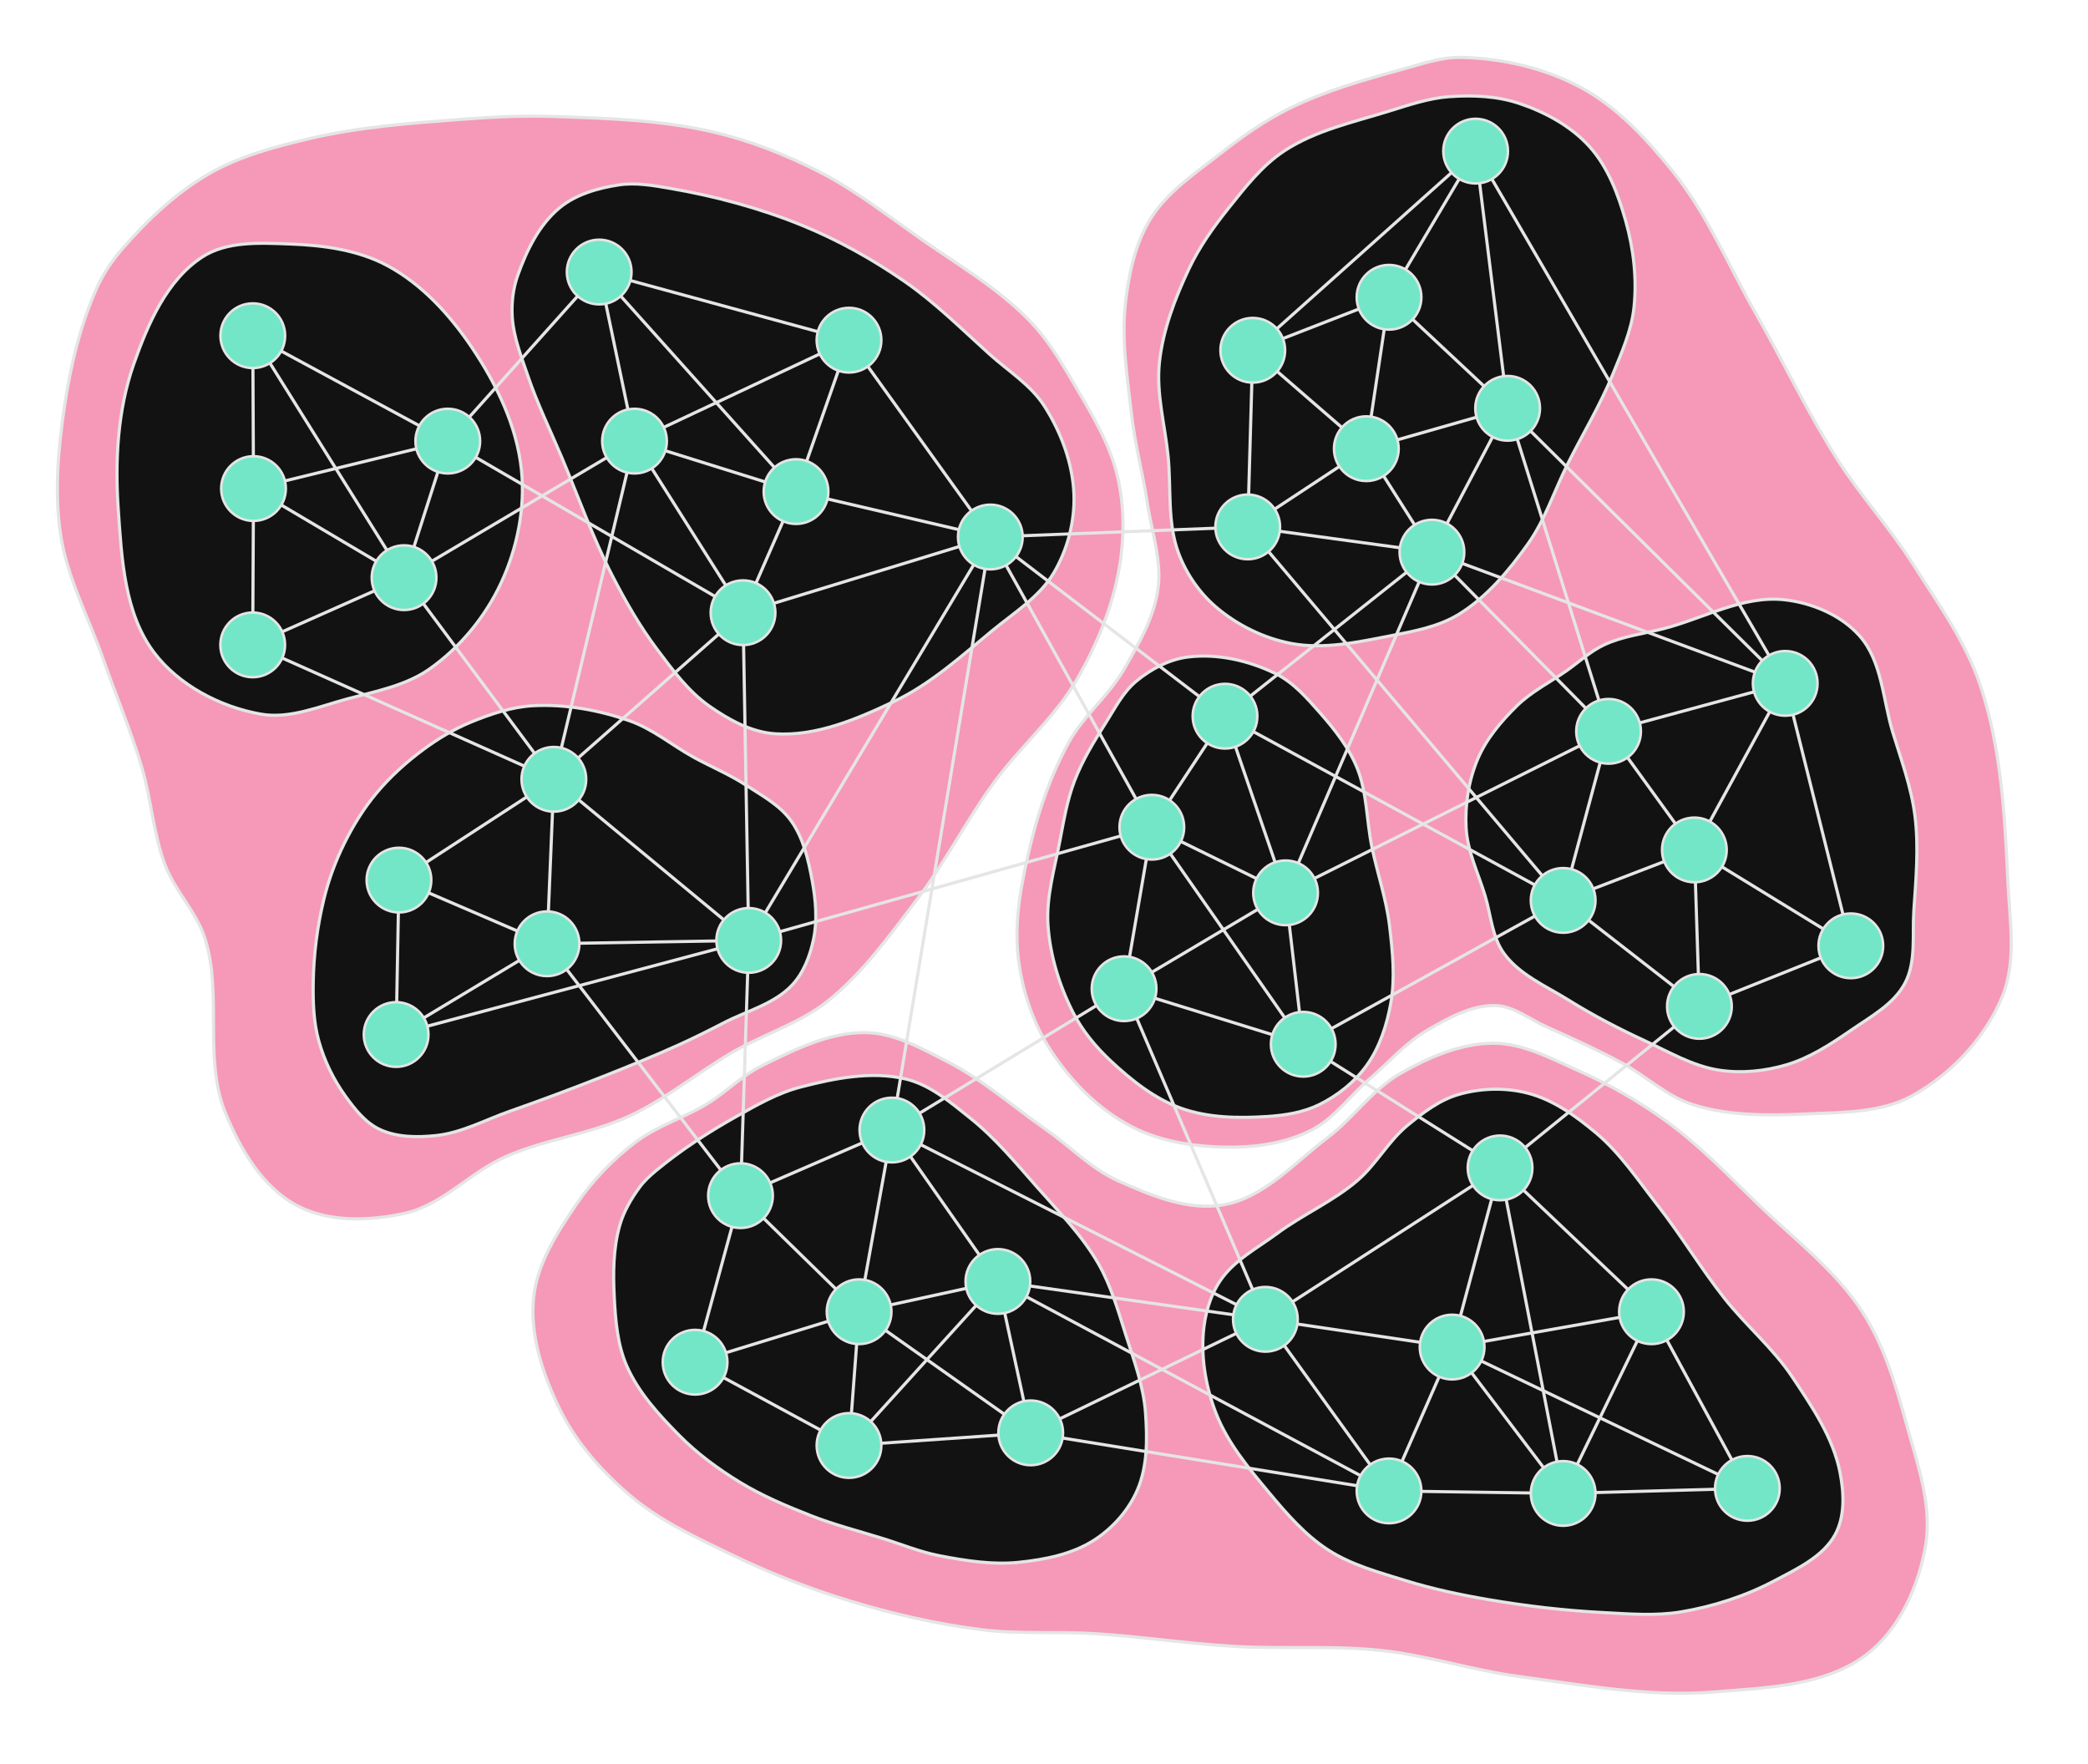 <?xml version="1.0" encoding="UTF-8" standalone="no"?>
<svg
   id="svg241"
   width="499.8pt"
   height="422.2pt"
   version="1.1"
   viewBox="0 0 499.8 422.2"
   sodipodi:docname="clustered.svg"
   inkscape:version="1.3 (0e150ed6c4, 2023-07-21)"
   inkscape:export-filename="clustered.pdf"
   inkscape:export-xdpi="400"
   inkscape:export-ydpi="400"
   xml:space="preserve"
   xmlns:inkscape="http://www.inkscape.org/namespaces/inkscape"
   xmlns:sodipodi="http://sodipodi.sourceforge.net/DTD/sodipodi-0.dtd"
   xmlns:xlink="http://www.w3.org/1999/xlink"
   xmlns="http://www.w3.org/2000/svg"
   xmlns:svg="http://www.w3.org/2000/svg"
   xmlns:rdf="http://www.w3.org/1999/02/22-rdf-syntax-ns#"
   xmlns:cc="http://creativecommons.org/ns#"
   xmlns:dc="http://purl.org/dc/elements/1.1/"><sodipodi:namedview
     id="namedview114"
     pagecolor="#121212"
     bordercolor="#666666"
     borderopacity="1.0"
     inkscape:showpageshadow="2"
     inkscape:pageopacity="0.0"
     inkscape:pagecheckerboard="0"
     inkscape:deskcolor="#d1d1d1"
     inkscape:document-units="pt"
     showgrid="false"
     inkscape:zoom="1.5695468"
     inkscape:cx="455.54552"
     inkscape:cy="147.17624"
     inkscape:window-width="1920"
     inkscape:window-height="1043"
     inkscape:window-x="0"
     inkscape:window-y="0"
     inkscape:window-maximized="1"
     inkscape:current-layer="layer1" /><defs
     id="defs6"><style
       id="style4"
       type="text/css">*{stroke-linejoin: round; stroke-linecap: butt}</style></defs><path
     style="fill:#f698b8;fill-opacity:1;stroke:#e5e5e5;stroke-width:0.75px;stroke-linecap:butt;stroke-linejoin:miter;stroke-opacity:1"
     d="m 182.301,255.132 c -4.705,2.326 -8.439,6.265 -12.912,9.011 -5.556,3.411 -12.046,5.298 -17.238,9.24 -5.373,4.079 -10.21,9.033 -14.003,14.612 -4.687,6.893 -9.615,14.432 -10.429,22.727 -0.899,9.155 2.328,18.599 6.41,26.843 3.883,7.842 9.958,14.645 16.611,20.33 7.149,6.109 15.897,10.13 24.362,14.225 9.148,4.425 18.667,8.156 28.393,11.098 10.257,3.103 20.777,5.522 31.41,6.857 9.013,1.132 18.17,0.377 27.235,0.951 11.053,0.699 22.031,2.374 33.087,3.035 11.8,0.705 23.696,-0.277 35.449,0.991 11.051,1.192 21.747,4.726 32.765,6.2 15.59,2.086 31.364,5.019 47.04,3.722 12.488,-1.033 26.587,-1.391 36.479,-9.083 7.764,-6.037 12.323,-16.295 13.961,-25.993 1.654,-9.795 -2.078,-19.847 -4.697,-29.429 -2.488,-9.108 -5.267,-18.417 -10.379,-26.355 -6.531,-10.141 -16.5,-17.614 -25.17,-26.001 -7.019,-6.79 -13.818,-13.922 -21.715,-19.667 -6.591,-4.795 -13.744,-8.891 -21.196,-12.193 -6.493,-2.877 -13.173,-6.547 -20.275,-6.544 -7.78,0.003 -15.445,3.339 -22.207,7.188 -6.735,3.833 -11.271,10.685 -17.45,15.361 -7.893,5.973 -15.192,14.399 -24.94,16.12 -8.528,1.506 -17.427,-2.238 -25.33,-5.779 -6.393,-2.865 -11.386,-8.167 -17.126,-12.183 -7.889,-5.519 -15.222,-11.993 -23.797,-16.371 -6.102,-3.115 -12.516,-6.772 -19.366,-6.884 -8.737,-0.143 -17.14,4.096 -24.973,7.968 z"
     id="path2449"
     sodipodi:nodetypes="aaaaaaaaaaaaaaaaaaaaaaaaaaaaaaa" /><path
     style="fill:#f698b8;fill-opacity:1;stroke:#e5e5e5;stroke-width:0.75px;stroke-linecap:butt;stroke-linejoin:miter;stroke-opacity:1"
     d="m 29.246,59.599 c 5.98,-6.876 12.762,-13.347 20.64,-17.926 7.384,-4.291 15.86,-6.532 24.172,-8.492 12.149,-2.865 24.707,-3.724 37.153,-4.678 7.24,-0.555 14.518,-0.859 21.775,-0.606 12.617,0.44 25.397,0.835 37.695,3.689 8.799,2.042 17.324,5.411 25.375,9.507 8.409,4.278 15.919,10.144 23.633,15.575 9.103,6.408 18.941,12.076 26.707,20.053 4.133,4.245 7.293,9.383 10.288,14.495 4.249,7.253 8.878,14.603 10.801,22.786 1.678,7.135 1.668,14.761 0.422,21.983 -1.591,9.225 -5.279,18.142 -9.914,26.274 -5.324,9.342 -13.839,16.483 -20.163,25.178 -6.594,9.066 -11.692,19.179 -18.498,28.086 -6.523,8.537 -12.893,17.506 -21.314,24.177 -6.649,5.268 -15.083,7.779 -22.432,12.016 -8.423,4.856 -15.989,11.241 -24.801,15.348 -9.487,4.422 -20.25,5.595 -29.827,9.82 -8.397,3.704 -15.033,11.51 -23.99,13.511 -8.492,1.897 -18.379,2.226 -26.034,-1.91 -8.217,-4.44 -13.525,-13.594 -17.028,-22.252 -5.232,-12.931 -0.623,-28.27 -4.833,-41.569 -2.006,-6.338 -7.137,-11.321 -9.517,-17.529 -2.88,-7.511 -3.324,-15.759 -5.614,-23.47 -2.645,-8.903 -6.298,-17.475 -9.363,-26.241 -3.412,-9.757 -8.496,-19.116 -10.051,-29.334 -1.529,-10.054 -0.626,-20.437 0.861,-30.497 1.446,-9.784 3.74,-19.605 7.778,-28.634 1.519,-3.397 3.638,-6.554 6.08,-9.362 z"
     id="path2447"
     sodipodi:nodetypes="aaaaaaaaaaaaaaaaaaaaaaaaaaaaaa" /><path
     style="fill:#121212;fill-opacity:1;stroke:#e5e5e5;stroke-width:0.75px;stroke-linecap:butt;stroke-linejoin:miter;stroke-opacity:1"
     d="m 123.928,65.924 c -1.127,3.171 -1.526,6.654 -1.306,10.012 0.316,4.844 2.186,9.475 3.746,14.072 2.244,6.614 5.333,12.91 8.047,19.345 4.012,9.513 7.448,19.301 12.175,28.48 3.164,6.144 6.627,12.187 10.785,17.707 3.668,4.87 7.401,9.95 12.388,13.456 4.666,3.28 10.076,6.266 15.767,6.644 9.864,0.654 19.693,-3.545 28.612,-7.808 8.654,-4.137 15.932,-10.741 23.33,-16.846 5.219,-4.307 11.347,-8.08 14.791,-13.905 3.273,-5.535 5.03,-12.257 4.805,-18.683 -0.26,-7.425 -3.055,-14.879 -7.046,-21.146 -3.254,-5.11 -8.691,-8.446 -13.192,-12.5 -6.639,-5.979 -13.013,-12.352 -20.367,-17.427 -7.664,-5.289 -15.888,-9.891 -24.513,-13.403 -10.117,-4.119 -20.791,-6.987 -31.557,-8.836 -4.04,-0.694 -8.217,-1.444 -12.27,-0.826 -5.027,0.767 -10.312,2.267 -14.222,5.519 -4.863,4.045 -7.854,10.184 -9.972,16.144 z"
     id="path512"
     sodipodi:nodetypes="aaaaaaaaaaaaaaaaaaaa" /><path
     style="fill:#121212;fill-opacity:1;stroke:#e5e5e5;stroke-width:0.75px;stroke-linecap:butt;stroke-linejoin:miter;stroke-opacity:1"
     d="m 127.677,168.916 c -5.178,0.266 -10.244,1.996 -15.038,3.969 -4.003,1.648 -7.768,3.915 -11.251,6.485 -4.129,3.047 -7.989,6.539 -11.279,10.476 -3.04,3.639 -5.567,7.73 -7.674,11.978 -2.107,4.247 -3.771,8.748 -4.896,13.354 -1.591,6.517 -2.451,13.254 -2.561,19.962 -0.078,4.7 0.069,9.511 1.332,14.038 1.31,4.695 3.504,9.217 6.355,13.171 2.234,3.099 4.764,6.359 8.221,7.986 4.084,1.923 8.972,1.945 13.461,1.474 6.173,-0.648 11.83,-3.77 17.687,-5.824 7.27,-2.55 14.491,-5.241 21.658,-8.066 6.27,-2.471 12.526,-4.99 18.666,-7.768 3.652,-1.652 7.246,-3.435 10.801,-5.287 5.567,-2.9 12.197,-4.526 16.479,-9.116 2.746,-2.944 4.275,-7.008 5.098,-10.948 0.959,-4.593 0.512,-9.457 -0.336,-14.071 -0.912,-4.96 -2.11,-10.162 -5.043,-14.263 -2.665,-3.726 -6.949,-6.013 -10.782,-8.521 -3.962,-2.593 -8.384,-4.403 -12.531,-6.687 -5.169,-2.847 -9.821,-6.8 -15.392,-8.746 -7.317,-2.555 -15.232,-3.993 -22.972,-3.595 z"
     id="path2435"
     sodipodi:nodetypes="aaaaaaaaaaaaaaaaaaaaaaa" /><path
     style="fill:#121212;fill-opacity:1;stroke:#e5e5e5;stroke-width:0.75px;stroke-linecap:butt;stroke-linejoin:miter;stroke-opacity:1"
     d="m 153.062,284.226 c -2.002,2.751 -3.775,5.783 -4.708,9.055 -1.58,5.54 -1.613,11.48 -1.314,17.233 0.288,5.562 0.748,11.339 2.987,16.439 2.802,6.383 7.714,11.723 12.618,16.677 4.259,4.303 9.207,7.948 14.372,11.109 5.358,3.279 11.201,5.737 17.049,8.032 5.648,2.217 11.553,3.713 17.346,5.514 4.495,1.398 8.888,3.224 13.512,4.108 6.216,1.188 12.625,2.209 18.92,1.564 6.253,-0.64 12.806,-1.923 18.088,-5.33 4.42,-2.851 8.212,-7.124 10.304,-11.95 2.457,-5.669 2.405,-12.267 1.97,-18.43 -0.455,-6.452 -2.793,-12.649 -4.752,-18.812 -1.838,-5.781 -3.525,-11.72 -6.549,-16.979 -3.893,-6.771 -9.487,-12.426 -14.65,-18.286 -5.061,-5.745 -9.99,-11.729 -15.973,-16.507 -4.708,-3.761 -9.589,-7.984 -15.449,-9.389 -8.173,-1.958 -17.005,-0.195 -25.142,1.908 -5.532,1.43 -10.599,4.347 -15.58,7.147 -6.701,3.766 -13.196,7.997 -19.11,12.908 -1.438,1.194 -2.838,2.48 -3.938,3.991 z"
     id="path2437"
     sodipodi:nodetypes="aaaaaaaaaaaaaaaaaaaaaa" /><path
     style="fill:#121212;fill-opacity:1;stroke:#e5e5e5;stroke-width:0.75px;stroke-linecap:butt;stroke-linejoin:miter;stroke-opacity:1"
     d="m 305.729,295.231 c -4.742,3.511 -10.321,6.41 -13.63,11.295 -2.478,3.658 -3.73,8.209 -4.068,12.614 -0.496,6.474 0.71,13.191 3.084,19.235 2.761,7.032 7.76,13.037 12.599,18.838 4.233,5.076 8.682,10.217 14.235,13.802 5.567,3.594 12.158,5.345 18.487,7.311 6.485,2.014 13.161,3.417 19.855,4.559 9.113,1.555 18.327,2.63 27.559,3.106 6.165,0.318 12.43,0.847 18.519,-0.169 7.748,-1.292 15.414,-3.772 22.358,-7.443 5.399,-2.855 11.652,-5.743 14.571,-11.107 2.367,-4.349 2.097,-9.951 1.147,-14.811 -1.633,-8.353 -6.694,-15.756 -11.412,-22.84 -4.603,-6.912 -11.132,-12.344 -16.271,-18.868 -5.656,-7.179 -10.362,-15.072 -15.995,-22.269 -4.668,-5.964 -8.922,-12.437 -14.729,-17.299 -4.821,-4.036 -10.205,-7.923 -16.289,-9.512 -5.345,-1.396 -11.262,-1.238 -16.571,0.29 -4.58,1.318 -8.561,4.36 -12.242,7.386 -4.61,3.79 -7.507,9.37 -12.041,13.251 -5.812,4.975 -13.016,8.078 -19.165,12.631 z"
     id="path2439"
     sodipodi:nodetypes="aaaaaaaaaaaaaaaaaaaaaa" /><path
     style="fill:#f698b8;fill-opacity:1;stroke:#e5e5e5;stroke-width:0.75px;stroke-linecap:butt;stroke-linejoin:miter;stroke-opacity:1"
     d="m 335.493,16.645 c -9.123,2.494 -18.316,5.128 -26.807,9.293 -5.871,2.88 -11.276,6.696 -16.426,10.726 -6.037,4.725 -12.779,9.164 -16.834,15.67 -3.64,5.839 -5.147,12.928 -5.975,19.759 -1.098,9.063 0.391,18.28 1.435,27.349 0.81,7.034 2.676,13.91 3.736,20.91 1.037,6.852 3.524,13.767 2.566,20.63 -0.966,6.922 -4.688,13.252 -8.187,19.302 -3.645,6.301 -9.668,11.037 -13.176,17.415 -4.195,7.626 -7.13,15.99 -9.15,24.456 -2.086,8.744 -3.966,17.87 -2.971,26.805 0.867,7.793 3.423,15.646 7.668,22.239 4.843,7.521 11.538,14.341 19.477,18.463 7.36,3.82 16.094,4.978 24.386,4.917 6.342,-0.047 12.931,-1.18 18.595,-4.034 5.441,-2.742 9.125,-8.077 13.743,-12.051 4.683,-4.03 8.811,-8.869 14.16,-11.961 4.964,-2.869 10.445,-5.976 16.177,-5.845 4.4,0.101 8.179,3.258 12.198,5.05 6.03,2.688 12.035,5.451 17.866,8.547 5.9,3.133 10.919,8.127 17.292,10.134 8.745,2.754 18.258,2.614 27.417,2.199 8.425,-0.381 17.536,-0.244 24.933,-4.293 9.379,-5.134 17.51,-13.826 21.621,-23.697 3.55,-8.524 1.794,-18.442 1.376,-27.666 -0.716,-15.819 -1.598,-32.027 -6.639,-47.038 -3.508,-10.449 -10.159,-19.596 -16.075,-28.896 -5.513,-8.665 -12.521,-16.315 -18.042,-24.975 -7.183,-11.265 -12.922,-23.388 -19.556,-34.985 -6.546,-11.444 -11.679,-23.889 -19.974,-34.136 -6.232,-7.698 -13.233,-15.332 -21.96,-20.018 -8.642,-4.64 -18.732,-6.948 -28.539,-7.176 -4.874,-0.113 -9.632,1.619 -14.335,2.905 z"
     id="path2451"
     sodipodi:nodetypes="aaaaaaaaaaaaaaaaaaaaaaaaaaaaaaaaaa" /><path
     style="fill:#121212;fill-opacity:1;stroke:#e5e5e5;stroke-width:0.75px;stroke-linecap:butt;stroke-linejoin:miter;stroke-opacity:1"
     d="m 284.338,157.264 c -4.482,0.563 -8.787,2.866 -12.281,5.729 -3.19,2.613 -5.128,6.479 -7.333,9.963 -2.821,4.455 -5.613,9.004 -7.504,13.926 -1.785,4.647 -2.604,9.62 -3.54,14.51 -1.275,6.663 -3.296,13.389 -2.818,20.156 0.506,7.172 2.7,14.321 5.957,20.732 2.229,4.389 5.46,8.304 9.057,11.664 4.939,4.614 10.459,9.04 16.822,11.319 6.516,2.333 13.763,2.427 20.669,1.98 4.237,-0.274 8.609,-0.962 12.418,-2.84 4.409,-2.173 8.49,-5.41 11.362,-9.399 3.121,-4.333 4.837,-9.686 5.771,-14.944 1.079,-6.071 0.417,-12.373 -0.313,-18.495 -0.76,-6.378 -2.915,-12.513 -4.213,-18.804 -1.308,-6.34 -1.131,-13.099 -3.598,-19.084 -2.012,-4.881 -5.395,-9.15 -8.886,-13.111 -3.119,-3.539 -6.384,-7.279 -10.623,-9.348 -6.385,-3.117 -13.897,-4.839 -20.947,-3.953 z"
     id="path2441"
     sodipodi:nodetypes="aaaaaaaaaaaaaaaaaaa" /><path
     style="fill:#121212;fill-opacity:1;stroke:#e5e5e5;stroke-width:0.75px;stroke-linecap:butt;stroke-linejoin:miter;stroke-opacity:1"
     d="m 398.128,150.497 c -4.715,1.208 -9.677,1.774 -14.093,3.82 -3.356,1.555 -6.105,4.178 -9.14,6.293 -3.931,2.74 -8.322,4.935 -11.746,8.288 -3.788,3.71 -7.37,7.92 -9.438,12.802 -2.174,5.132 -3.065,10.924 -2.768,16.49 0.299,5.589 2.904,10.813 4.529,16.169 1.413,4.657 1.668,9.946 4.54,13.875 3.751,5.133 10.075,7.793 15.47,11.157 5.796,3.614 11.877,6.783 18.076,9.65 5.871,2.716 11.652,6.174 18.05,7.129 5.268,0.786 10.817,0.226 15.928,-1.274 5.663,-1.662 10.757,-4.998 15.613,-8.353 4.671,-3.226 10.17,-6.184 12.829,-11.199 2.736,-5.161 1.739,-11.567 2.131,-17.396 0.505,-7.52 1.203,-15.129 0.275,-22.608 -0.853,-6.869 -3.304,-13.451 -5.322,-20.072 -2.376,-7.796 -2.547,-17.037 -7.98,-23.113 -4.458,-4.985 -11.467,-7.926 -18.119,-8.617 -9.835,-1.022 -19.257,4.506 -28.836,6.959 z"
     id="path2443"
     sodipodi:nodetypes="aaaaaaaaaaaaaaaaaaaa" /><path
     style="fill:#121212;fill-opacity:1;stroke:#e5e5e5;stroke-width:0.75px;stroke-linecap:butt;stroke-linejoin:miter;stroke-opacity:1"
     d="m 48.479,61.478 c -8.534,5.506 -13.086,16.061 -16.457,25.641 -3.878,11.023 -4.52,23.203 -3.711,34.86 0.813,11.711 1.467,24.792 8.531,34.168 5.928,7.868 15.886,13.074 25.587,14.787 6.906,1.22 13.945,-1.835 20.719,-3.649 6.737,-1.804 13.957,-3.142 19.662,-7.153 7.297,-5.131 13.351,-12.484 17.119,-20.569 3.88,-8.324 5.837,-17.981 4.885,-27.116 -1.095,-10.509 -6.017,-20.609 -11.929,-29.367 -5.225,-7.74 -11.908,-15.057 -20.13,-19.485 -7.015,-3.778 -15.371,-4.9 -23.333,-5.192 -7.051,-0.258 -15.015,-0.752 -20.944,3.073 z"
     id="path463"
     sodipodi:nodetypes="aaaaaaaaaaaaa" /><use
     id="use171"
     x="386.175"
     y="156.36"
     fill="#73e6c8"
     stroke="#000000"
     stroke-width="0.3"
     xlink:href="#m36042471c1"
     style="stroke:#e5e5e5;stroke-opacity:1" /><use
     id="use173"
     x="420.813"
     y="234.179"
     fill="#73e6c8"
     stroke="#000000"
     stroke-width="0.3"
     xlink:href="#m36042471c1"
     style="stroke:#e5e5e5;stroke-opacity:1" /><use
     id="use175"
     x="251.629"
     y="278.723"
     fill="#73e6c8"
     stroke="#000000"
     stroke-width="0.3"
     xlink:href="#m36042471c1"
     style="stroke:#e5e5e5;stroke-opacity:1" /><use
     id="use177"
     x="172.863"
     y="196.482"
     fill="#73e6c8"
     stroke="#000000"
     stroke-width="0.3"
     xlink:href="#m36042471c1"
     style="stroke:#e5e5e5;stroke-opacity:1" /><use
     id="use179"
     x="126.676"
     y="233.227"
     fill="#73e6c8"
     stroke="#000000"
     stroke-width="0.3"
     xlink:href="#m36042471c1"
     style="stroke:#e5e5e5;stroke-opacity:1" /><use
     id="use181"
     x="221.416"
     y="347.097"
     fill="#73e6c8"
     stroke="#000000"
     stroke-width="0.3"
     xlink:href="#m36042471c1"
     style="stroke:#e5e5e5;stroke-opacity:1" /><use
     id="use183"
     x="235.718"
     y="34.988"
     fill="#73e6c8"
     stroke="#52aa71"
     stroke-width="1.5"
     xlink:href="#m36042471c1" /><use
     id="use185"
     x="204.533"
     y="290.165"
     fill="#73e6c8"
     stroke="#000000"
     stroke-width="0.3"
     xlink:href="#m36042471c1"
     style="stroke:#e5e5e5;stroke-opacity:1" /><use
     id="use187"
     x="94.938"
     y="319.777"
     fill="#73e6c8"
     stroke="#000000"
     stroke-width="0.3"
     xlink:href="#m36042471c1"
     style="stroke:#e5e5e5;stroke-opacity:1" /><use
     id="use189"
     x="88.15"
     y="347.67"
     fill="#73e6c8"
     stroke="#000000"
     stroke-width="0.3"
     xlink:href="#m36042471c1"
     style="stroke:#e5e5e5;stroke-opacity:1" /><use
     id="use191"
     x="342.597"
     y="220.369"
     fill="#73e6c8"
     stroke="#000000"
     stroke-width="0.3"
     xlink:href="#m36042471c1"
     style="stroke:#e5e5e5;stroke-opacity:1" /><use
     id="use193"
     x="318.184"
     y="188.599"
     fill="#73e6c8"
     stroke="#000000"
     stroke-width="0.3"
     xlink:href="#m36042471c1"
     style="stroke:#e5e5e5;stroke-opacity:1" /><use
     id="use195"
     x="234.637"
     y="223.558"
     fill="#73e6c8"
     stroke="#000000"
     stroke-width="0.3"
     xlink:href="#m36042471c1"
     style="stroke:#e5e5e5;stroke-opacity:1" /><use
     id="use197"
     x="140.029"
     y="284.329"
     fill="#73e6c8"
     stroke="#000000"
     stroke-width="0.3"
     xlink:href="#m36042471c1"
     style="stroke:#e5e5e5;stroke-opacity:1" /><use
     id="use199"
     transform="translate(1.364,-11.5)"
     x="277.17"
     y="183.336"
     fill="#73e6c8"
     stroke="#000000"
     stroke-width="0.3"
     xlink:href="#m36042471c1"
     style="stroke:#e5e5e5;stroke-opacity:1" /><use
     id="use201"
     x="47.854"
     y="268.648"
     fill="#73e6c8"
     stroke="#000000"
     stroke-width="0.3"
     xlink:href="#m36042471c1"
     style="stroke:#e5e5e5;stroke-opacity:1" /><use
     id="use203"
     x="185.622"
     y="238.717"
     fill="#73e6c8"
     stroke="#000000"
     stroke-width="0.3"
     xlink:href="#m36042471c1"
     style="stroke:#e5e5e5;stroke-opacity:1" /><use
     id="use205"
     x="270.01"
     y="335.628"
     fill="#73e6c8"
     stroke="#000000"
     stroke-width="0.3"
     xlink:href="#m36042471c1"
     style="stroke:#e5e5e5;stroke-opacity:1" /><use
     id="use207"
     x="281.5"
     y="256.557"
     fill="#73e6c8"
     stroke="#000000"
     stroke-width="0.3"
     xlink:href="#m36042471c1"
     style="stroke:#e5e5e5;stroke-opacity:1" /><use
     id="use209"
     transform="translate(4.962,6.019)"
     x="59.043"
     y="205.227"
     fill="#73e6c8"
     stroke="#000000"
     stroke-width="0.3"
     xlink:href="#m36042471c1"
     style="stroke:#e5e5e5;stroke-opacity:1" /><use
     id="use211"
     x="274.743"
     y="112.829"
     fill="#73e6c8"
     stroke="#000000"
     stroke-width="0.3"
     xlink:href="#m36042471c1"
     style="stroke:#e5e5e5;stroke-opacity:1" /><use
     id="use213"
     x="117.759"
     y="205.553"
     fill="#73e6c8"
     stroke="#000000"
     stroke-width="0.3"
     xlink:href="#m36042471c1"
     style="stroke:#e5e5e5;stroke-opacity:1" /><use
     id="use215"
     x="260.024"
     y="201.72"
     fill="#73e6c8"
     stroke="#000000"
     stroke-width="0.3"
     xlink:href="#m36042471c1"
     style="stroke:#e5e5e5;stroke-opacity:1" /><use
     id="use217"
     x="77.343"
     y="158.027"
     fill="#73e6c8"
     stroke="#000000"
     stroke-width="0.3"
     xlink:href="#m36042471c1"
     style="stroke:#e5e5e5;stroke-opacity:1" /><use
     id="use219"
     x="39.987"
     y="244.903"
     fill="#73e6c8"
     stroke="#000000"
     stroke-width="0.3"
     xlink:href="#m36042471c1"
     style="stroke:#e5e5e5;stroke-opacity:1" /><use
     id="use221"
     x="177.705"
     y="110.312"
     fill="#73e6c8"
     stroke="#000000"
     stroke-width="0.3"
     xlink:href="#m36042471c1"
     style="stroke:#e5e5e5;stroke-opacity:1" /><use
     id="use223"
     x="176.359"
     y="368.212"
     fill="#73e6c8"
     stroke="#000000"
     stroke-width="0.3"
     xlink:href="#m36042471c1"
     style="stroke:#e5e5e5;stroke-opacity:1" /><use
     id="use225"
     x="156.089"
     y="157.44"
     fill="#73e6c8"
     stroke="#000000"
     stroke-width="0.3"
     xlink:href="#m36042471c1"
     style="stroke:#e5e5e5;stroke-opacity:1" /><use
     id="use227"
     x="222.947"
     y="186.477"
     fill="#73e6c8"
     stroke="#000000"
     stroke-width="0.3"
     xlink:href="#m36042471c1"
     style="stroke:#e5e5e5;stroke-opacity:1" /><use
     id="use229"
     transform="translate(2.408,18.781)"
     x="323.178"
     y="259.288"
     fill="#73e6c8"
     stroke="#000000"
     stroke-width="0.3"
     xlink:href="#m36042471c1"
     style="stroke:#e5e5e5;stroke-opacity:1" /><path
     style="fill:#121212;fill-opacity:1;stroke:#e5e5e5;stroke-width:0.75px;stroke-linecap:butt;stroke-linejoin:miter;stroke-opacity:1"
     d="m 346.995,23.127 c -5.01,0.35 -9.851,2.039 -14.65,3.52 -8.49,2.621 -17.491,4.589 -24.918,9.468 -5.367,3.525 -9.421,8.793 -13.43,13.809 -3.594,4.497 -6.965,9.267 -9.423,14.472 -3.338,7.07 -6.216,14.598 -7.046,22.372 -0.794,7.442 1.327,14.91 2.072,22.358 0.776,7.755 -0.227,15.945 2.498,23.247 1.835,4.918 4.994,9.522 8.984,12.933 5.065,4.33 11.444,7.473 17.991,8.711 7.813,1.478 15.976,-0.329 23.783,-1.836 5.592,-1.079 11.442,-2.148 16.3,-5.12 6.721,-4.113 11.999,-10.44 16.572,-16.856 4.134,-5.801 6.329,-12.764 9.516,-19.136 3.592,-7.182 7.8,-14.083 10.825,-21.522 2.104,-5.174 4.464,-10.421 5.054,-15.975 0.728,-6.858 -0.091,-13.957 -1.958,-20.596 -1.803,-6.41 -4.274,-13.029 -8.753,-17.957 -4.418,-4.862 -10.58,-8.203 -16.81,-10.286 -5.274,-1.764 -11.059,-1.992 -16.606,-1.604 z"
     id="path2445"
     sodipodi:nodetypes="aaaaaaaaaaaaaaaaaaaa" /><g
     inkscape:groupmode="layer"
     id="layer1"
     inkscape:label="edge"><path
       style="fill:none;stroke:#e5e5e5;stroke-width:0.75px;stroke-linecap:butt;stroke-linejoin:miter;stroke-opacity:1"
       d="m 94.819,247.621 36.128,-21.72 48.276,-0.801 -1.971,61.092 -10.873,39.866 39.262,-12.081 -28.39,-27.786 -46.306,-60.291 -35.447,-15.241 -0.681,36.961"
       id="path945" /><path
       style="fill:none;stroke:#e5e5e5;stroke-width:0.75px;stroke-linecap:butt;stroke-linejoin:miter;stroke-opacity:1"
       d="M 95.499,210.66 132.576,186.533 179.223,225.1 94.819,247.621"
       id="path947" /><path
       style="fill:none;stroke:#e5e5e5;stroke-width:0.75px;stroke-linecap:butt;stroke-linejoin:miter;stroke-opacity:1"
       d="M 130.946,225.901 132.576,186.533 60.489,154.358 96.719,138.272 60.682,116.943 60.51,80.356 107.184,105.585 60.682,116.943 60.489,154.358"
       id="path949" /><path
       style="fill:none;stroke:#e5e5e5;stroke-width:0.75px;stroke-linecap:butt;stroke-linejoin:miter;stroke-opacity:1"
       d="m 60.51,80.356 36.209,57.916 35.857,48.261 19.306,-80.948 25.974,41.075 -70.672,-41.075 36.242,-40.47 8.457,40.47 38.658,12.081 -47.115,-52.551 59.8,16.309 -12.685,36.242 -12.685,28.994 59.196,-18.121 -46.511,-10.873"
       id="path951" /><path
       style="fill:none;stroke:#e5e5e5;stroke-width:0.75px;stroke-linecap:butt;stroke-linejoin:miter;stroke-opacity:1"
       d="M 203.226,81.423 151.882,105.585 96.719,138.272"
       id="path953" /><path
       style="fill:none;stroke:#e5e5e5;stroke-width:0.75px;stroke-linecap:butt;stroke-linejoin:miter;stroke-opacity:1"
       d="m 132.576,186.533 45.28,-39.873 1.367,78.441 57.829,-96.562 -33.826,-47.115"
       id="path955" /><path
       style="fill:none;stroke:#e5e5e5;stroke-width:0.75px;stroke-linecap:butt;stroke-linejoin:miter;stroke-opacity:1"
       d="m 237.052,128.538 -23.557,141.949 -36.242,15.705"
       id="path957" /><path
       style="fill:none;stroke:#e5e5e5;stroke-width:0.75px;stroke-linecap:butt;stroke-linejoin:miter;stroke-opacity:1"
       d="m 205.642,313.978 7.852,-43.491 25.37,36.242 -33.222,7.248 -2.416,32.014 -36.846,-19.933"
       id="path959" /><path
       style="fill:none;stroke:#e5e5e5;stroke-width:0.75px;stroke-linecap:butt;stroke-linejoin:miter;stroke-opacity:1"
       d="m 205.642,313.978 41.075,28.994 -43.491,3.02"
       id="path961" /><path
       style="fill:none;stroke:#e5e5e5;stroke-width:0.75px;stroke-linecap:butt;stroke-linejoin:miter;stroke-opacity:1"
       d="m 246.716,342.971 -7.852,-36.242 64.028,9.061 -56.175,27.182 85.773,13.893 -93.626,-50.135"
       id="path963" /><path
       style="fill:none;stroke:#e5e5e5;stroke-width:0.75px;stroke-linecap:butt;stroke-linejoin:miter;stroke-opacity:1"
       d="m 213.494,270.487 89.397,45.303 -33.826,-79.129 -55.571,33.826"
       id="path965" /><path
       style="fill:none;stroke:#e5e5e5;stroke-width:0.75px;stroke-linecap:butt;stroke-linejoin:miter;stroke-opacity:1"
       d="m 179.223,225.1 96.487,-27.097 -38.658,-69.464 56.175,42.887 -17.517,26.578 -6.644,38.658 42.887,13.289 -36.242,-51.947 32.014,15.705 4.228,36.242 62.216,-34.43 -80.941,-44.095 14.497,42.283 77.317,-38.658 -10.873,40.47 31.41,-12.081 1.208,37.45 -32.618,-25.37"
       id="path967" /><path
       style="fill:none;stroke:#e5e5e5;stroke-width:0.75px;stroke-linecap:butt;stroke-linejoin:miter;stroke-opacity:1"
       d="m 406.786,240.889 36.242,-14.497 -37.45,-22.953 -20.537,-28.39 42.283,-11.477 -21.745,39.866"
       id="path969" /><path
       style="fill:none;stroke:#e5e5e5;stroke-width:0.75px;stroke-linecap:butt;stroke-linejoin:miter;stroke-opacity:1"
       d="m 443.028,226.392 -15.705,-62.82 -84.565,-31.41 42.283,42.887"
       id="path971" /><path
       style="fill:none;stroke:#e5e5e5;stroke-width:0.75px;stroke-linecap:butt;stroke-linejoin:miter;stroke-opacity:1"
       d="m 307.724,213.707 35.034,-81.545 -49.531,39.262"
       id="path973" /><path
       style="fill:none;stroke:#e5e5e5;stroke-width:0.75px;stroke-linecap:butt;stroke-linejoin:miter;stroke-opacity:1"
       d="m 374.168,215.52 -75.505,-89.397 -61.612,2.416"
       id="path975" /><path
       style="fill:none;stroke:#e5e5e5;stroke-width:0.75px;stroke-linecap:butt;stroke-linejoin:miter;stroke-opacity:1"
       d="m 298.663,126.122 1.208,-42.283 27.182,23.557 5.436,-36.242 28.39,26.578 -7.661,-61.558 -53.346,47.665"
       id="path977"
       sodipodi:nodetypes="ccccccc" /><path
       style="fill:none;stroke:#e5e5e5;stroke-width:0.75px;stroke-linecap:butt;stroke-linejoin:miter;stroke-opacity:1"
       d="M 353.218,36.174 427.323,163.572"
       id="path1075" /><path
       style="fill:none;stroke:#e5e5e5;stroke-width:0.75px;stroke-linecap:butt;stroke-linejoin:miter;stroke-opacity:1"
       d="M 342.758,132.162 327.053,107.397"
       id="path1077" /><path
       style="fill:none;stroke:#e5e5e5;stroke-width:0.75px;stroke-linecap:butt;stroke-linejoin:miter;stroke-opacity:1"
       d="m 342.758,132.162 18.121,-34.43 66.444,65.84"
       id="path1079" /><path
       style="fill:none;stroke:#e5e5e5;stroke-width:0.75px;stroke-linecap:butt;stroke-linejoin:miter;stroke-opacity:1"
       d="m 332.49,71.155 20.728,-34.98"
       id="path1081" /><path
       style="fill:none;stroke:#e5e5e5;stroke-width:0.75px;stroke-linecap:butt;stroke-linejoin:miter;stroke-opacity:1"
       d="m 332.49,71.155 -32.618,12.685"
       id="path1083" /><path
       style="fill:none;stroke:#e5e5e5;stroke-width:0.75px;stroke-linecap:butt;stroke-linejoin:miter;stroke-opacity:1"
       d="m 327.053,107.397 -28.39,18.725 44.095,6.04"
       id="path1085" /><path
       style="fill:none;stroke:#e5e5e5;stroke-width:0.75px;stroke-linecap:butt;stroke-linejoin:miter;stroke-opacity:1"
       d="m 327.053,107.397 33.826,-9.665"
       id="path1087" /><path
       style="fill:none;stroke:#e5e5e5;stroke-width:0.75px;stroke-linecap:butt;stroke-linejoin:miter;stroke-opacity:1"
       d="m 360.879,97.732 24.161,77.317"
       id="path1089" /><path
       style="fill:none;stroke:#e5e5e5;stroke-width:0.75px;stroke-linecap:butt;stroke-linejoin:miter;stroke-opacity:1"
       d="m 406.786,240.889 -47.719,38.658 -47.115,-29.598"
       id="path1091" /><path
       style="fill:none;stroke:#e5e5e5;stroke-width:0.75px;stroke-linecap:butt;stroke-linejoin:miter;stroke-opacity:1"
       d="m 302.892,315.79 56.175,-36.242 36.242,34.43 22.953,42.283 -44.095,1.208 21.141,-43.491 -47.719,8.457 26.578,35.034 -41.679,-0.604 15.101,-34.43 z"
       id="path1093" /><path
       style="fill:none;stroke:#e5e5e5;stroke-width:0.75px;stroke-linecap:butt;stroke-linejoin:miter;stroke-opacity:1"
       d="m 302.892,315.79 29.598,41.075"
       id="path1095" /><path
       style="fill:none;stroke:#e5e5e5;stroke-width:0.75px;stroke-linecap:butt;stroke-linejoin:miter;stroke-opacity:1"
       d="m 347.59,322.434 11.477,-42.887"
       id="path1097" /><path
       style="fill:none;stroke:#e5e5e5;stroke-width:0.75px;stroke-linecap:butt;stroke-linejoin:miter;stroke-opacity:1"
       d="m 359.067,279.548 15.101,77.921"
       id="path1099" /><path
       style="fill:none;stroke:#e5e5e5;stroke-width:0.75px;stroke-linecap:butt;stroke-linejoin:miter;stroke-opacity:1"
       d="m 347.59,322.434 70.672,33.826"
       id="path1101" /><path
       style="fill:none;stroke:#e5e5e5;stroke-width:0.75px;stroke-linecap:butt;stroke-linejoin:miter;stroke-opacity:1"
       d="m 203.226,345.992 35.638,-39.262"
       id="path1103" /><path
       style="fill:none;stroke:#e5e5e5;stroke-width:0.75px;stroke-linecap:butt;stroke-linejoin:miter;stroke-opacity:1"
       d="m 96.719,138.272 10.465,-32.687"
       id="path1105" /><path
       style="fill:none;stroke:#e5e5e5;stroke-width:0.75px;stroke-linecap:butt;stroke-linejoin:miter;stroke-opacity:1"
       d="m 269.066,236.661 38.658,-22.953"
       id="path1107" /></g><circle
     style="fill:#73e6c8;fill-opacity:1;stroke:#e5e5e5;stroke-width:0.6;stroke-linecap:butt;stroke-linejoin:round;stroke-miterlimit:10;stroke-dasharray:none;stroke-opacity:1"
     id="path395-5-6"
     cx="179.223"
     cy="225.1"
     r="7.74" /><circle
     style="fill:#73e6c8;fill-opacity:1;stroke:#e5e5e5;stroke-width:0.6;stroke-linecap:butt;stroke-linejoin:round;stroke-miterlimit:10;stroke-dasharray:none;stroke-opacity:1"
     id="path395-5-3"
     cx="96.719"
     cy="138.272"
     r="7.74" /><circle
     style="fill:#73e6c8;fill-opacity:1;stroke:#e5e5e5;stroke-width:0.6;stroke-linecap:butt;stroke-linejoin:round;stroke-miterlimit:10;stroke-dasharray:none;stroke-opacity:1"
     id="path395-5-3-3"
     cx="95.499"
     cy="210.66"
     r="7.74" /><circle
     style="fill:#73e6c8;fill-opacity:1;stroke:#e5e5e5;stroke-width:0.6;stroke-linecap:butt;stroke-linejoin:round;stroke-miterlimit:10;stroke-dasharray:none;stroke-opacity:1"
     id="path395-5-3-3-3"
     cx="130.946"
     cy="225.901"
     r="7.74" /><circle
     style="fill:#73e6c8;fill-opacity:1;stroke:#e5e5e5;stroke-width:0.6;stroke-linecap:butt;stroke-linejoin:round;stroke-miterlimit:10;stroke-dasharray:none;stroke-opacity:1"
     id="path395-5-3-6"
     cx="94.819"
     cy="247.621"
     r="7.74" /><circle
     style="fill:#73e6c8;fill-opacity:1;stroke:#e5e5e5;stroke-width:0.6;stroke-linecap:butt;stroke-linejoin:round;stroke-miterlimit:10;stroke-dasharray:none;stroke-opacity:1"
     id="path395-5-3-7"
     cx="132.576"
     cy="186.533"
     r="7.74" /><circle
     style="fill:#73e6c8;fill-opacity:1;stroke:#e5e5e5;stroke-width:0.6;stroke-linecap:butt;stroke-linejoin:round;stroke-miterlimit:10;stroke-dasharray:none;stroke-opacity:1"
     id="path395-5-3-5"
     cx="60.51"
     cy="80.356"
     r="7.74" /><circle
     style="fill:#73e6c8;fill-opacity:1;stroke:#e5e5e5;stroke-width:0.6;stroke-linecap:butt;stroke-linejoin:round;stroke-miterlimit:10;stroke-dasharray:none;stroke-opacity:1"
     id="path395-5-3-5-3"
     cx="107.184"
     cy="105.585"
     r="7.74" /><circle
     style="fill:#73e6c8;fill-opacity:1;stroke:#e5e5e5;stroke-width:0.6;stroke-linecap:butt;stroke-linejoin:round;stroke-miterlimit:10;stroke-dasharray:none;stroke-opacity:1"
     id="path395-5-3-5-6"
     cx="143.426"
     cy="65.114"
     r="7.74" /><circle
     style="fill:#73e6c8;fill-opacity:1;stroke:#e5e5e5;stroke-width:0.6;stroke-linecap:butt;stroke-linejoin:round;stroke-miterlimit:10;stroke-dasharray:none;stroke-opacity:1"
     id="path395-5-3-5-7"
     cx="151.882"
     cy="105.585"
     r="7.74" /><circle
     style="fill:#73e6c8;fill-opacity:1;stroke:#e5e5e5;stroke-width:0.6;stroke-linecap:butt;stroke-linejoin:round;stroke-miterlimit:10;stroke-dasharray:none;stroke-opacity:1"
     id="path395-5-3-5-5"
     cx="177.856"
     cy="146.659"
     r="7.74" /><circle
     style="fill:#73e6c8;fill-opacity:1;stroke:#e5e5e5;stroke-width:0.6;stroke-linecap:butt;stroke-linejoin:round;stroke-miterlimit:10;stroke-dasharray:none;stroke-opacity:1"
     id="path395-5-3-5-35"
     cx="190.541"
     cy="117.666"
     r="7.74" /><circle
     style="fill:#73e6c8;fill-opacity:1;stroke:#e5e5e5;stroke-width:0.6;stroke-linecap:butt;stroke-linejoin:round;stroke-miterlimit:10;stroke-dasharray:none;stroke-opacity:1"
     id="path395-5-3-5-62"
     cx="203.226"
     cy="81.423"
     r="7.74" /><circle
     style="fill:#73e6c8;fill-opacity:1;stroke:#e5e5e5;stroke-width:0.6;stroke-linecap:butt;stroke-linejoin:round;stroke-miterlimit:10;stroke-dasharray:none;stroke-opacity:1"
     id="path395-5-3-5-9"
     cx="237.052"
     cy="128.538"
     r="7.74" /><circle
     style="fill:#73e6c8;fill-opacity:1;stroke:#e5e5e5;stroke-width:0.6;stroke-linecap:butt;stroke-linejoin:round;stroke-miterlimit:10;stroke-dasharray:none;stroke-opacity:1"
     id="path395-5-3-5-1"
     cx="213.494"
     cy="270.487"
     r="7.74" /><circle
     style="fill:#73e6c8;fill-opacity:1;stroke:#e5e5e5;stroke-width:0.6;stroke-linecap:butt;stroke-linejoin:round;stroke-miterlimit:10;stroke-dasharray:none;stroke-opacity:1"
     id="path395-5-3-5-2"
     cx="177.252"
     cy="286.192"
     r="7.74" /><circle
     style="fill:#73e6c8;fill-opacity:1;stroke:#e5e5e5;stroke-width:0.6;stroke-linecap:butt;stroke-linejoin:round;stroke-miterlimit:10;stroke-dasharray:none;stroke-opacity:1"
     id="path395-5-3-5-70"
     cx="166.379"
     cy="326.058"
     r="7.74" /><circle
     style="fill:#73e6c8;fill-opacity:1;stroke:#e5e5e5;stroke-width:0.6;stroke-linecap:butt;stroke-linejoin:round;stroke-miterlimit:10;stroke-dasharray:none;stroke-opacity:1"
     id="path395-5-3-5-93"
     cx="205.642"
     cy="313.978"
     r="7.74" /><circle
     style="fill:#73e6c8;fill-opacity:1;stroke:#e5e5e5;stroke-width:0.6;stroke-linecap:butt;stroke-linejoin:round;stroke-miterlimit:10;stroke-dasharray:none;stroke-opacity:1"
     id="path395-5-3-5-60"
     cx="203.226"
     cy="345.992"
     r="7.74" /><circle
     style="fill:#73e6c8;fill-opacity:1;stroke:#e5e5e5;stroke-width:0.6;stroke-linecap:butt;stroke-linejoin:round;stroke-miterlimit:10;stroke-dasharray:none;stroke-opacity:1"
     id="path395-5-3-5-626"
     cx="238.864"
     cy="306.729"
     r="7.74" /><circle
     style="fill:#73e6c8;fill-opacity:1;stroke:#e5e5e5;stroke-width:0.6;stroke-linecap:butt;stroke-linejoin:round;stroke-miterlimit:10;stroke-dasharray:none;stroke-opacity:1"
     id="path395-5-3-5-18"
     cx="246.716"
     cy="342.971"
     r="7.74" /><circle
     style="fill:#73e6c8;fill-opacity:1;stroke:#e5e5e5;stroke-width:0.6;stroke-linecap:butt;stroke-linejoin:round;stroke-miterlimit:10;stroke-dasharray:none;stroke-opacity:1"
     id="path395-5-3-5-79"
     cx="302.892"
     cy="315.79"
     r="7.74" /><circle
     style="fill:#73e6c8;fill-opacity:1;stroke:#e5e5e5;stroke-width:0.6;stroke-linecap:butt;stroke-linejoin:round;stroke-miterlimit:10;stroke-dasharray:none;stroke-opacity:1"
     id="path395-5-3-5-20"
     cx="332.49"
     cy="356.864"
     r="7.74" /><circle
     style="fill:#73e6c8;fill-opacity:1;stroke:#e5e5e5;stroke-width:0.6;stroke-linecap:butt;stroke-linejoin:round;stroke-miterlimit:10;stroke-dasharray:none;stroke-opacity:1"
     id="path395-5-3-5-23"
     cx="347.59"
     cy="322.434"
     r="7.74" /><circle
     style="fill:#73e6c8;fill-opacity:1;stroke:#e5e5e5;stroke-width:0.6;stroke-linecap:butt;stroke-linejoin:round;stroke-miterlimit:10;stroke-dasharray:none;stroke-opacity:1"
     id="path395-5-3-5-75"
     cx="359.067"
     cy="279.548"
     r="7.74" /><circle
     style="fill:#73e6c8;fill-opacity:1;stroke:#e5e5e5;stroke-width:0.6;stroke-linecap:butt;stroke-linejoin:round;stroke-miterlimit:10;stroke-dasharray:none;stroke-opacity:1"
     id="path395-5-3-5-92"
     cx="395.309"
     cy="313.978"
     r="7.74" /><circle
     style="fill:#73e6c8;fill-opacity:1;stroke:#e5e5e5;stroke-width:0.6;stroke-linecap:butt;stroke-linejoin:round;stroke-miterlimit:10;stroke-dasharray:none;stroke-opacity:1"
     id="path395-5-3-5-28"
     cx="374.168"
     cy="357.468"
     r="7.74" /><circle
     style="fill:#73e6c8;fill-opacity:1;stroke:#e5e5e5;stroke-width:0.6;stroke-linecap:butt;stroke-linejoin:round;stroke-miterlimit:10;stroke-dasharray:none;stroke-opacity:1"
     id="path395-5-3-5-97"
     cx="418.263"
     cy="356.26"
     r="7.74" /><circle
     style="fill:#73e6c8;fill-opacity:1;stroke:#e5e5e5;stroke-width:0.6;stroke-linecap:butt;stroke-linejoin:round;stroke-miterlimit:10;stroke-dasharray:none;stroke-opacity:1"
     id="path395-5-3-5-36"
     cx="311.952"
     cy="249.95"
     r="7.74" /><circle
     style="fill:#73e6c8;fill-opacity:1;stroke:#e5e5e5;stroke-width:0.6;stroke-linecap:butt;stroke-linejoin:round;stroke-miterlimit:10;stroke-dasharray:none;stroke-opacity:1"
     id="path395-5-3-5-12"
     cx="269.066"
     cy="236.661"
     r="7.74" /><circle
     style="fill:#73e6c8;fill-opacity:1;stroke:#e5e5e5;stroke-width:0.6;stroke-linecap:butt;stroke-linejoin:round;stroke-miterlimit:10;stroke-dasharray:none;stroke-opacity:1"
     id="path395-5-3-5-931"
     cx="275.71"
     cy="198.003"
     r="7.74" /><circle
     style="fill:#73e6c8;fill-opacity:1;stroke:#e5e5e5;stroke-width:0.6;stroke-linecap:butt;stroke-linejoin:round;stroke-miterlimit:10;stroke-dasharray:none;stroke-opacity:1"
     id="path395-5-3-5-94"
     cx="307.724"
     cy="213.707"
     r="7.74" /><circle
     style="fill:#73e6c8;fill-opacity:1;stroke:#e5e5e5;stroke-width:0.6;stroke-linecap:butt;stroke-linejoin:round;stroke-miterlimit:10;stroke-dasharray:none;stroke-opacity:1"
     id="path395-5-3-5-78"
     cx="293.227"
     cy="171.425"
     r="7.74" /><circle
     style="fill:#73e6c8;fill-opacity:1;stroke:#e5e5e5;stroke-width:0.6;stroke-linecap:butt;stroke-linejoin:round;stroke-miterlimit:10;stroke-dasharray:none;stroke-opacity:1"
     id="path395-5-3-5-4"
     cx="298.663"
     cy="126.122"
     r="7.74" /><circle
     style="fill:#73e6c8;fill-opacity:1;stroke:#e5e5e5;stroke-width:0.6;stroke-linecap:butt;stroke-linejoin:round;stroke-miterlimit:10;stroke-dasharray:none;stroke-opacity:1"
     id="path395-5-3-5-50"
     cx="299.872"
     cy="83.84"
     r="7.74" /><circle
     style="fill:#73e6c8;fill-opacity:1;stroke:#e5e5e5;stroke-width:0.6;stroke-linecap:butt;stroke-linejoin:round;stroke-miterlimit:10;stroke-dasharray:none;stroke-opacity:1"
     id="path395-5-3-5-361"
     cx="327.053"
     cy="107.397"
     r="7.74" /><circle
     style="fill:#73e6c8;fill-opacity:1;stroke:#e5e5e5;stroke-width:0.6;stroke-linecap:butt;stroke-linejoin:round;stroke-miterlimit:10;stroke-dasharray:none;stroke-opacity:1"
     id="path395-5-3-5-0"
     cx="332.49"
     cy="71.155"
     r="7.74" /><circle
     style="fill:#73e6c8;fill-opacity:1;stroke:#e5e5e5;stroke-width:0.6;stroke-linecap:butt;stroke-linejoin:round;stroke-miterlimit:10;stroke-dasharray:none;stroke-opacity:1"
     id="path395-5-3-5-63"
     cx="360.879"
     cy="97.732"
     r="7.74" /><circle
     style="fill:#73e6c8;fill-opacity:1;stroke:#e5e5e5;stroke-width:0.6;stroke-linecap:butt;stroke-linejoin:round;stroke-miterlimit:10;stroke-dasharray:none;stroke-opacity:1"
     id="path395-5-3-5-206"
     cx="342.758"
     cy="132.162"
     r="7.74" /><circle
     style="fill:#73e6c8;fill-opacity:1;stroke:#e5e5e5;stroke-width:0.6;stroke-linecap:butt;stroke-linejoin:round;stroke-miterlimit:10;stroke-dasharray:none;stroke-opacity:1"
     id="path395-5-3-5-15"
     cx="374.168"
     cy="215.52"
     r="7.74" /><circle
     style="fill:#73e6c8;fill-opacity:1;stroke:#e5e5e5;stroke-width:0.6;stroke-linecap:butt;stroke-linejoin:round;stroke-miterlimit:10;stroke-dasharray:none;stroke-opacity:1"
     id="path395-5-3-5-54"
     cx="385.041"
     cy="175.049"
     r="7.74" /><circle
     style="fill:#73e6c8;fill-opacity:1;stroke:#e5e5e5;stroke-width:0.6;stroke-linecap:butt;stroke-linejoin:round;stroke-miterlimit:10;stroke-dasharray:none;stroke-opacity:1"
     id="path395-5-3-5-76"
     cx="405.578"
     cy="203.439"
     r="7.74" /><circle
     style="fill:#73e6c8;fill-opacity:1;stroke:#e5e5e5;stroke-width:0.6;stroke-linecap:butt;stroke-linejoin:round;stroke-miterlimit:10;stroke-dasharray:none;stroke-opacity:1"
     id="path395-5-3-5-56"
     cx="406.786"
     cy="240.889"
     r="7.74" /><circle
     style="fill:#73e6c8;fill-opacity:1;stroke:#e5e5e5;stroke-width:0.6;stroke-linecap:butt;stroke-linejoin:round;stroke-miterlimit:10;stroke-dasharray:none;stroke-opacity:1"
     id="path395-5-3-5-937"
     cx="443.028"
     cy="226.392"
     r="7.74" /><circle
     style="fill:#73e6c8;fill-opacity:1;stroke:#e5e5e5;stroke-width:0.6;stroke-linecap:butt;stroke-linejoin:round;stroke-miterlimit:10;stroke-dasharray:none;stroke-opacity:1"
     id="path395-5-3-5-45"
     cx="427.323"
     cy="163.572"
     r="7.74" /><circle
     style="fill:#73e6c8;fill-opacity:1;stroke:#e5e5e5;stroke-width:0.6;stroke-linecap:butt;stroke-linejoin:round;stroke-miterlimit:10;stroke-dasharray:none;stroke-opacity:1"
     id="path395-5-3-5-25"
     cx="353.218"
     cy="36.174"
     r="7.74" /><circle
     style="fill:#73e6c8;fill-opacity:1;stroke:#e5e5e5;stroke-width:0.6;stroke-linecap:butt;stroke-linejoin:round;stroke-miterlimit:10;stroke-dasharray:none;stroke-opacity:1"
     id="path395-5-7"
     cx="60.682"
     cy="116.943"
     r="7.74" /><circle
     style="fill:#73e6c8;fill-opacity:1;stroke:#e5e5e5;stroke-width:0.6;stroke-linecap:butt;stroke-linejoin:round;stroke-miterlimit:10;stroke-dasharray:none;stroke-opacity:1"
     id="path395-5-5"
     cx="60.489"
     cy="154.358"
     r="7.74" /></svg>
